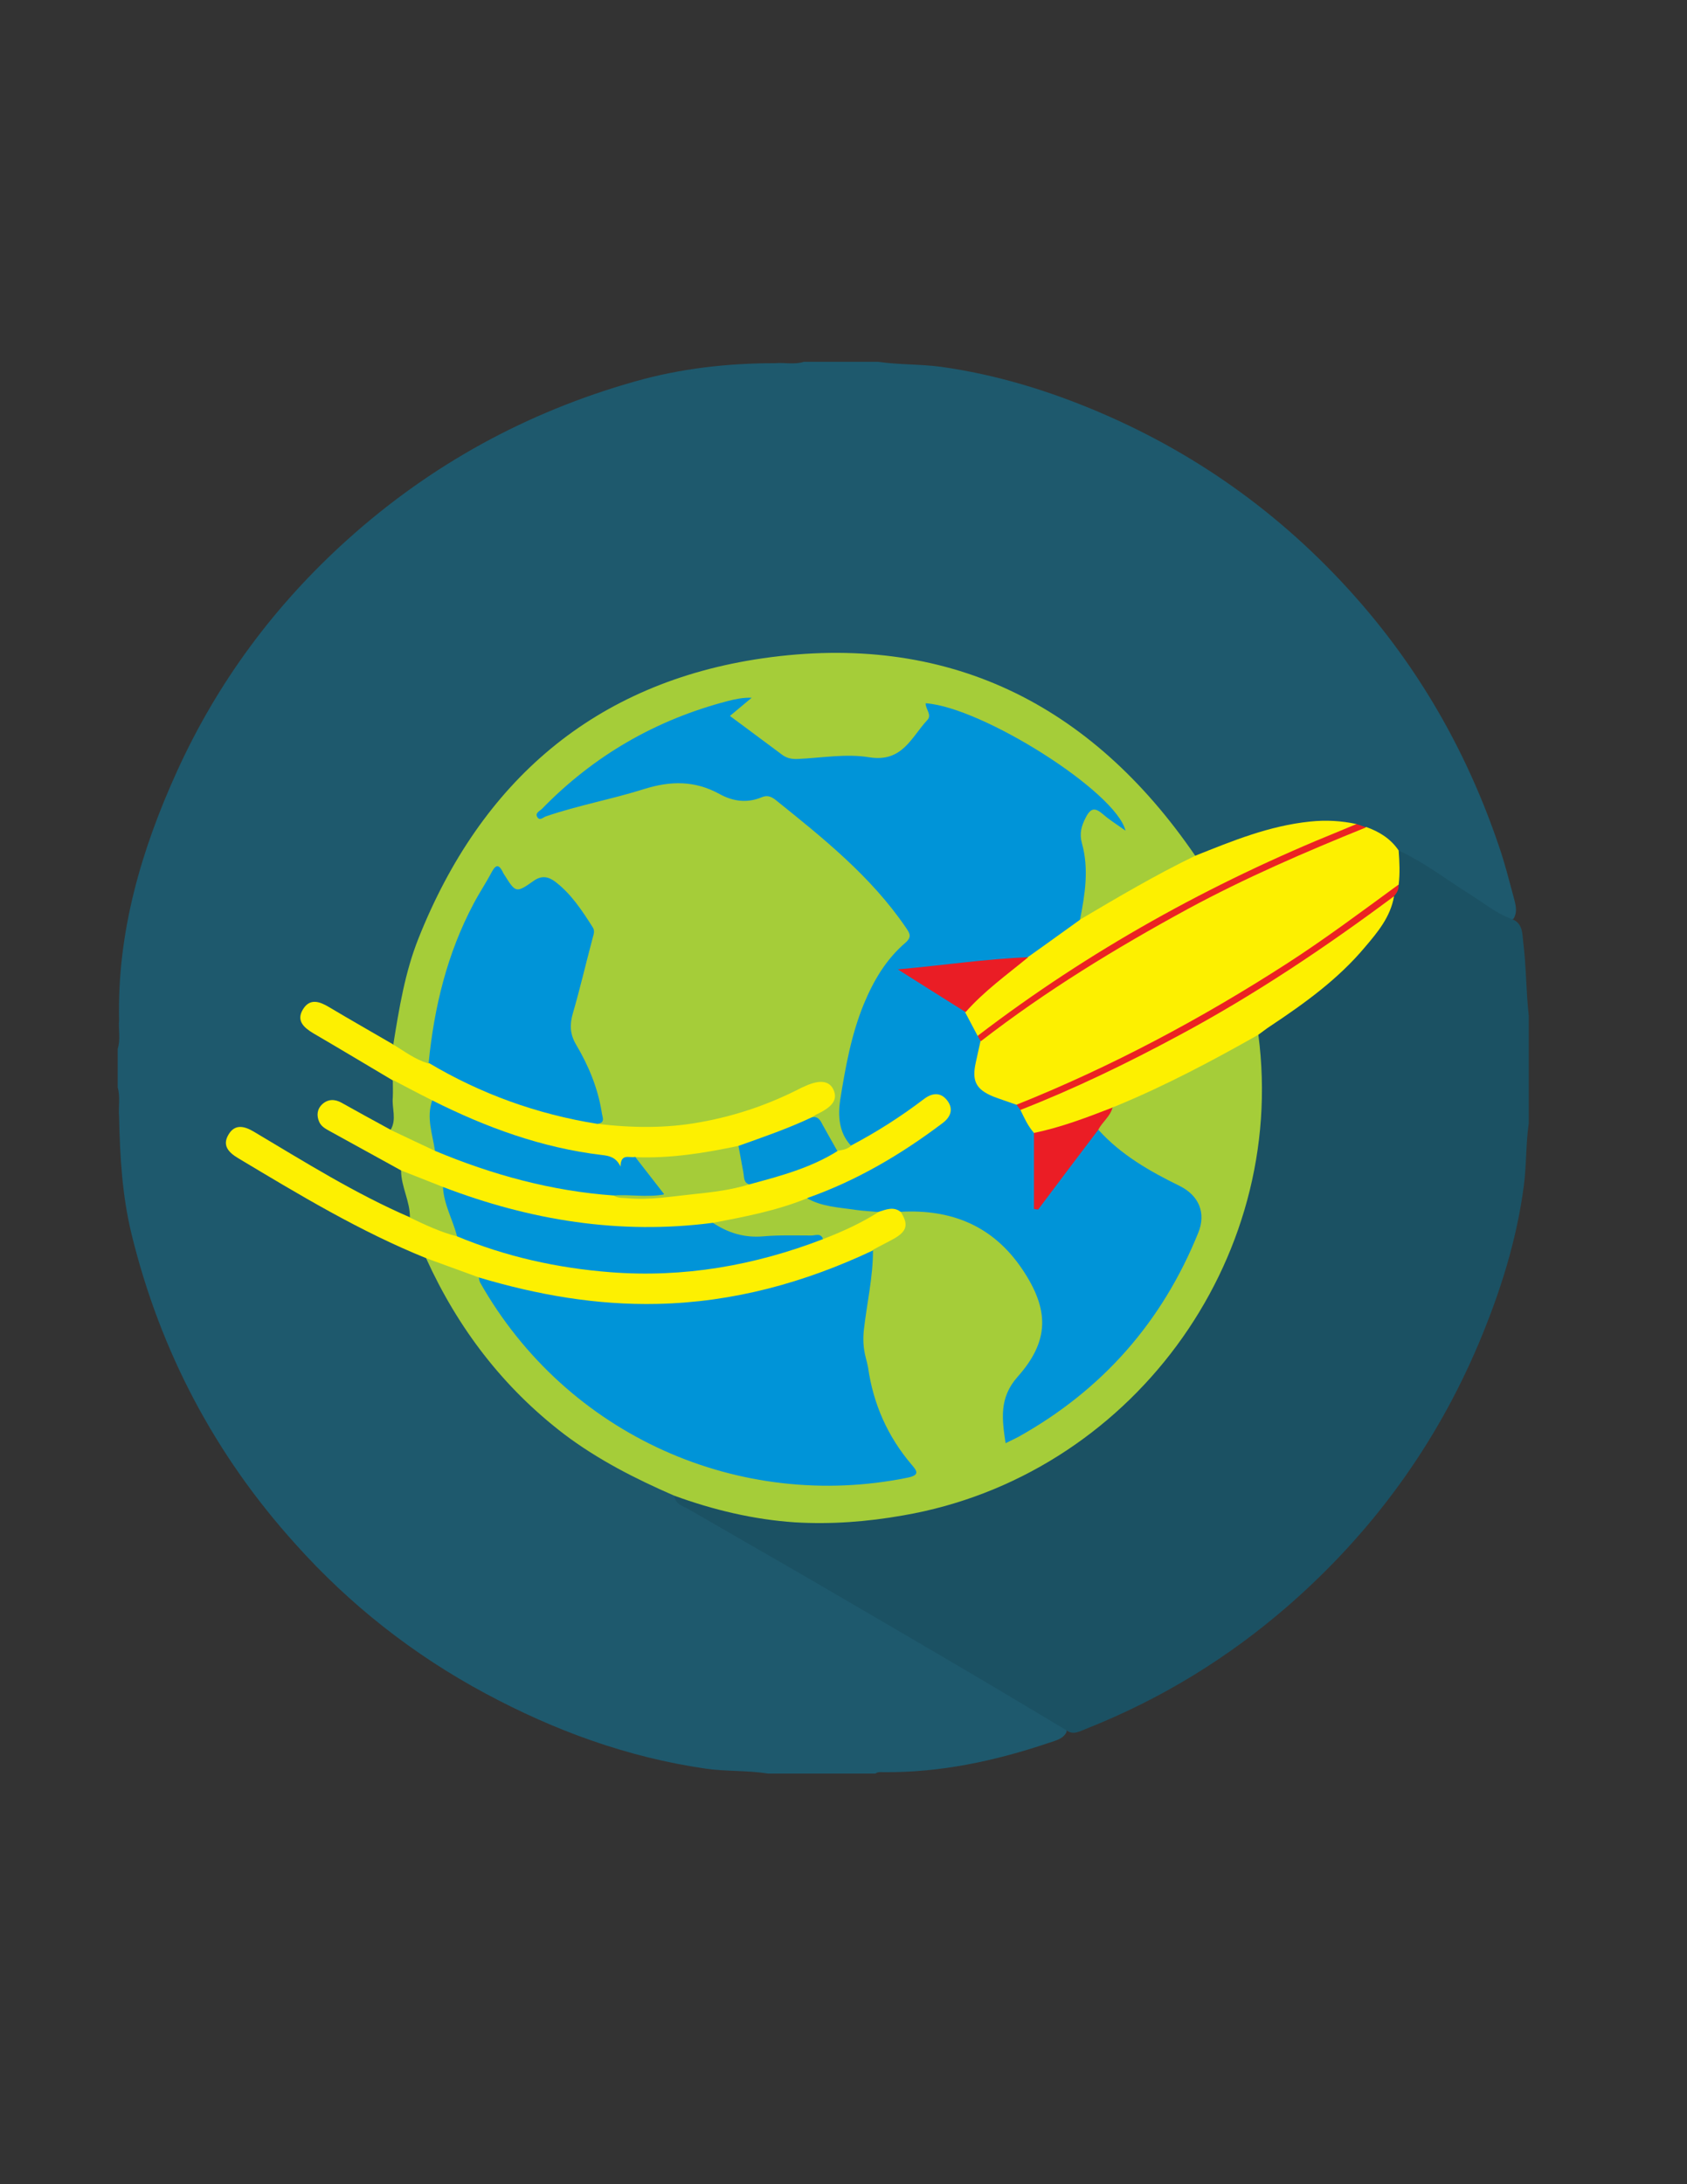 <?xml version="1.0" encoding="utf-8"?>
<!-- Generator: Adobe Illustrator 19.0.0, SVG Export Plug-In . SVG Version: 6.00 Build 0)  -->
<svg version="1.1" id="Calque_1" xmlns="http://www.w3.org/2000/svg" xmlns:xlink="http://www.w3.org/1999/xlink" x="0px" y="0px"
	 viewBox="0 0 612 792" style="enable-background:new 0 0 612 792;" xml:space="preserve">
<rect x="0" y="0" width="612" height="792" fill="#333333" stroke="none"/>
<style type="text/css">
	.st0{fill:#1E596D;}
	.st1{fill:#1B5163;}
	.st2{fill:#A5CD39;}
	.st3{fill:#FDF000;}
	.st4{fill:#FDF001;}
	.st5{fill:#EB2323;}
	.st6{fill:#A4CC39;}
	.st7{fill:#A5CC39;}
	.st8{fill:#EB2223;}
	.st9{fill:#0094D8;}
	.st10{fill:#0194D8;}
	.st11{fill:#EB1D25;}
	.st12{fill:#A4CC3A;}
	.st13{fill:#EA1D25;}
</style>
<g>
	<path class="st0" d="M42.7,394.3c0-4.7,0-9.3,0-14c1.1-3.4,0.2-7,0.5-10.5c-0.7-31.8,8-61.5,21-90.1c14.7-32.3,35.4-60.2,61.7-83.9
		c30.3-27.3,65.2-46.4,104.5-57.5c16.6-4.7,33.5-6.6,50.7-6.6c3.5-0.3,7.1,0.6,10.5-0.5c9,0,18,0,27,0c7.5,1.1,15.2,0.8,22.7,1.8
		c20.1,2.8,39.3,8.7,57.8,16.6c36.7,15.7,68.1,38.7,94.3,68.8c22.8,26.2,39.4,55.9,50.5,88.8c2,5.8,3.5,11.8,5.1,17.7
		c0.7,2.7,1.7,5.5,0.1,8.2c-2.8,2.1-5.1,0.3-7.3-1.1c-10.9-6.8-21.6-13.9-32.3-20.9c-0.8-0.5-1.7-1.1-2.5-1.6c-3.6-3.2-7.4-6.3-12-8
		c-1.4-1-3-1.5-4.7-1.7c-10.9-1.9-21.5,0.4-31.9,3.4c-6.4,1.8-12.6,4.1-18.8,6.7c-1.8,0.8-3.7,1.5-5.8,1.1c-2.9-1-4.4-3.5-6-5.8
		c-23.6-33.4-55.3-55-95.3-63.4c-47.8-10.1-91.4,0.4-129.6,30.6c-32.5,25.7-51.3,59.7-57.3,100.8c-0.3,2-0.6,4-2.4,5.3
		c-2.7,1.3-4.8-0.2-6.9-1.5c-5.4-3.2-10.9-6.4-16.3-9.5c-1.3-0.7-2.6-1.6-4-2c-1.5-0.4-3.1-0.3-3.9,1.3c-0.8,1.5-0.5,2.9,0.7,4.1
		c1.3,1.3,2.9,2.2,4.5,3.1c7.1,4.2,14.2,8.5,21.4,12.7c2.3,1.3,4.8,2.5,5.4,5.5c0.7,5.6,1.9,11.3-0.8,16.8c-2.4,2-4.7,1-6.9-0.2
		c-4.1-2.1-8.1-4.6-12.3-6.6c-1.9-0.9-4.4-1.9-5.7,0.7c-1.2,2.4,0.5,4.1,2.4,5.3c6.1,3.8,12.5,7,18.8,10.2c2.8,1.4,5.8,2.7,7.2,5.8
		c1.1,3.9,2.3,7.8,3.1,11.8c0.4,1.9,1,3.9-0.6,5.5c-3,1.6-5.5-0.3-8-1.4c-16.2-7.6-31.4-16.8-46.7-26c-1.9-1.1-3.7-2.3-5.8-2.9
		c-1.6-0.4-3,0-3.8,1.6c-0.8,1.4-0.2,2.6,0.7,3.7c1.1,1.3,2.6,2.1,4,2.9c20.1,12.2,40.2,24.3,62,33.3c1.4,0.6,2.7,1.3,3.8,2.4
		c5.9,9.1,10.3,19,16.6,27.9c17.3,24.6,39.8,42.7,67.3,54.7c2.1,0.9,4.4,1.6,6,3.4c1,1.7,2.1,3.2,4,4.2
		c37.2,20,73.2,42.1,109.9,63.2c7.4,4.2,14.5,8.8,22,12.8c2.7,1.4,6,2.7,5.6,6.8c-1.3,2.5-3.9,3-6.2,3.8
		c-19.5,6.6-39.5,10.9-60.2,10.7c-1,0-2-0.2-2.9,0.5c-13,0-26,0-39,0c-7.5-1.2-15.2-0.7-22.7-1.8c-28.3-4.1-54.8-13.8-79.9-27.3
		c-26.1-14-49.1-32.1-68.8-54.1C78,527.6,58.1,490,47.7,447.4c-3.4-14-4.2-28.2-4.5-42.5C42.9,401.3,43.7,397.8,42.7,394.3z"/>
	<path class="st1" d="M507.4,308.4c9.1,4.2,17,10.3,25.4,15.6c5.2,3.2,9.9,7.2,15.8,9.3c3.9,1.6,3.6,5.2,4,8.4
		c1.1,8.8,1,17.8,2,26.6c0,13,0,26,0,39c-1.1,7.5-0.8,15.2-1.8,22.7c-2.6,19.8-8.6,38.7-16.3,57c-15.6,37-38.7,68.6-68.9,95
		c-21.9,19.1-46.4,34.1-73.4,44.8c-2.4,0.9-4.9,2.6-7.5,0.5c-12.3-7.3-24.5-14.7-36.8-21.9c-18.9-11.1-37.9-22.2-56.8-33.2
		c-14.4-8.3-28.8-16.6-43.2-24.9c-2.2-1.3-5-1.8-5.3-5.1c2.7-1.8,5.2-0.3,7.6,0.4c16.2,4.9,32.6,8.1,49.6,7.4
		c37.1-1.4,70.4-13.2,98.9-37.4c28.1-23.9,45.1-54.3,52.3-90.2c2.8-13.9,3.5-28.1,1.9-42.2c-0.2-1.5,0.1-3,0.2-4.5
		c0.5-3.2,3-4.7,5.4-6.2c9-5.8,17.4-12.2,25.3-19.3c7.2-6.5,12.9-14.2,17.7-22.6c0.5-0.9,0.6-1.9,0.7-2.9c1-1.8,1.1-3.9,1.1-5.9
		C506.1,315.5,504.3,311.5,507.4,308.4z"/>
	<path class="st2" d="M142.7,378.6c2.1-13,4.2-26,9.1-38.3c22.7-57.1,64-92.8,124.9-101.6c66.6-9.6,119,16.2,156.9,71.6
		c-0.3,2.5-2.4,3.4-4.3,4.4c-10.6,5.4-21,11.3-31.1,17.5c-2,1.3-4.2,2.9-6.9,1.4c-1.4-1.6-1-3.5-0.7-5.3c1.4-8,1.4-15.9-0.3-23.8
		c-0.1-0.7-0.2-1.3-0.2-2c0.2-4,1.4-7.7,5.1-9.7c3.8-2,5.9,1.5,7.8,2.7c-9-8.1-18.6-16.9-29.9-23.3c-9.6-5.5-19.4-10.3-29.9-13.7
		c-2.6-0.8-3.9-0.9-5.1,2.3c-2.1,5.7-6.4,10.1-11.2,13.8c-2.3,1.8-5.1,2.4-8,2.1c-7-0.5-13.9-0.6-20.9,0.4c-7.5,1.1-14.5,0-20.5-5.4
		c-3-2.8-6.7-5-9.9-7.6c-4.6-3.6-4.5-5.5-0.3-8.5c-25,6.1-47.9,18.1-67.2,37.5c13.4-3.6,26.2-7.2,39.2-10.3c6.4-1.5,12.1-1,18,1.5
		c6.1,2.6,12.2,5.3,19.2,2.9c2.9-1,5.5,0.8,7.8,2.6c15.8,12.8,31.8,25.3,43.6,42.3c4.7,6.7,4.9,8.1-0.7,14
		c-9.6,10-13.9,22.5-17,35.6c-2.7,11.2-5,22.5-1,33.9c-1,2.4-2.9,3-5.2,2.8c-2.5-0.6-3.7-2.6-4.6-4.6c-1.4-3.1-3.7-5.7-5-8.8
		c0.3-2.3,2.1-3.3,3.7-4.4c1.5-1,2.6-2.3,1.8-4.2c-0.9-2.1-2.9-2-4.7-1.5c-2.3,0.6-4.3,1.7-6.4,2.8c-21.3,10.9-44.1,14.2-67.7,12.5
		c-1.8-0.1-3.7-0.4-4.7-2.2c-0.3-8.5-2.5-16.5-7-23.6c-4.5-7.2-5-14.5-2.2-22.4c2.2-6.3,3.3-12.9,5.1-19.3c1.1-3.9,0.5-7.1-2-10.2
		c-2.7-3.4-5.4-6.8-8.6-9.7c-2.4-2.1-4.7-2.5-7.7-0.9c-6.5,3.5-7.2,3.4-11.6-2.2c-2.4-3-3.1-0.9-4.1,0.8
		c-9.3,15.6-15.5,32.3-18.7,50.2c-0.9,5,0.1,10.4-3.5,14.8C150.6,386.7,144.7,383.6,142.7,378.6z"/>
	<path class="st2" d="M456.5,375.2c10.8,82.3-46.8,160.2-128.9,174.3c-13,2.3-26.2,3.3-39.3,2.5c-14.9-1-29.6-4.5-43.8-9.7
		c-14-6.1-27.6-13-39.9-22.3c-22.1-16.9-38.5-38.4-50-63.7c0.6-0.7,1.4-1.1,2.2-0.9c6.2,1.7,12.6,2.9,17.8,7.1
		c23.8,39.8,57.9,64.9,104,72.4c15.3,2.5,30.8,2.2,46.2-0.7c4-0.7,4.7-1.9,2.1-4.7c-10.2-11.2-12.5-25.4-15.6-39.4
		c-0.8-3.4-0.3-6.6,0.1-9.9c1.2-9.1,1.9-18.2,4-27.1c0.5-1.3,1.5-2.3,2.7-2.8c5.4-2,8.9-5.3,8.3-11.6c6.4-3.2,13-1.1,19,0.5
		c17.5,4.8,28.3,17,33.3,34.2c2.9,10.2-1.2,19.1-7.8,26.7c-4,4.6-5.9,9.4-5.3,15.5c0.4,4.3,0.8,4.7,4.7,2.4
		c17.4-10,32.2-23.1,44.1-39.2c7.2-9.7,12.8-20.2,17.6-31.2c3.1-7.1,2.1-11.2-6-16c-6.8-4.1-14.2-7.4-20.5-12.4
		c-3.1-2.5-6.2-5-8.4-8.4c-0.7-4.9,4.1-6.7,5.8-10.3c4.3-3.2,9.4-4.9,14.2-7.1c10.8-4.9,21.2-10.3,31.5-16.2
		C451,375.8,453.3,373.5,456.5,375.2z"/>
	<path class="st3" d="M507.4,308.4c0.3,4.1,0.5,8.3,0,12.4c-5.4,7.2-13.2,11.5-20.3,16.6c-20.9,15.1-42.9,28.3-65.7,40.4
		c-16.4,8.8-33.3,16.5-50.5,23.5c-0.9,0.4-1.9,0.4-2.9,0.6c-15.5-2.6-19.2-9.1-13.7-24.4c9.8-8.5,20.3-16,31.3-22.9
		c19.3-12.3,39.1-23.9,59.6-34.2c14.1-7.1,28.6-13.3,43.2-19.1c2.3-0.9,4.7-1.6,7.3-1.4C500.4,301.6,504.5,304.1,507.4,308.4z"/>
	<path class="st4" d="M173.7,463.2c-6.3-2.3-12.6-4.6-18.9-6.9c-24.1-9.7-46.3-23.1-68.5-36.4c-3.3-2-5.8-4.5-3.4-8.5
		c2.3-3.9,5.7-3.1,9.1-1.1c18.5,11,36.8,22.5,56.7,31.1c5-1.1,8.8,2.1,13.1,3.5c1.7,0.6,3.2,1.8,5.1,1.8
		c16.8,6.1,33.9,10.9,51.7,12.1c22.1,1.5,44.2,0.1,65.5-7c4.4-1.5,9.2-1.8,13.2-4.2c7.2-3.2,14.5-6.2,21.3-10.2c3-0.9,6.1-2.1,8,1.8
		c3.1,4.7,2.5,7.2-2.2,9.9c-2.5,1.4-5.2,2.7-7.7,4.1c-1,2.2-2.8,3.5-5,4.5c-22,10-45,15.8-69.3,16.7c-20.8,0.7-41-1.4-61-7
		C178.4,466.7,175.9,465.3,173.7,463.2z"/>
	<path class="st4" d="M303.8,417.3c1.8-0.3,3.5-0.5,4.9-1.8c0.1-2.4,2-3.3,3.7-4.3c6.8-3.9,13.3-8.2,19.6-12.8
		c0.7-0.5,1.3-1,2.1-1.4c4.2-2.3,8.6-1.8,10.8,1.3c2.5,3.4,1.8,7.9-2.2,11c-14.3,10.7-29.2,20.3-46.4,25.7c-1.1,0.4-2,1.1-3.1,1.6
		c-9.5,3.9-19.3,6.6-29.5,7.5c-1.8,0.2-3.4,1.1-5.2,1.4c-8.7,0.9-17.5,2.3-26.2,1.8c-15.2-0.8-30.4-2.1-45.2-6.3
		c-8.9-2.5-17.9-4.8-26.4-8.7c-5.3-2.1-11.3-3-15.2-7.9c-8.5-4.7-17.1-9.4-25.6-14.1c-1.6-0.9-3.3-1.7-4.1-3.5
		c-1-2.3-0.8-4.6,1.1-6.4c2.1-1.9,4.5-1.9,6.9-0.6c5.9,3.3,11.9,6.6,17.8,9.8c4.8-0.8,8.5,2.1,12.5,3.8c1.6,0.7,3.1,1.8,5,2
		c15.9,6.4,32.2,11.7,49.2,14.3c4.9,0.7,9.9,1.4,14.8,1.8c9,3.1,18,0.3,26.9-0.6c6.9-0.6,13.7-2,20.5-3c9.4-2.9,18.9-5.6,27.9-9.8
		C300.3,417.3,302.1,417.8,303.8,417.3z"/>
	<path class="st4" d="M216.6,407.5c12.5,1.5,25.1,1.7,37.5-0.6c12.9-2.3,25.1-6.5,36.7-12.5c0.1-0.1,0.3-0.1,0.5-0.2
		c5.7-2.8,9.4-2.5,11,0.8c1.7,3.6-0.1,6.3-6.1,9.1c-0.6,0.3-1.1,0.7-1.6,1.1c-0.8,3-3.5,3.8-5.8,4.8c-7,2.9-14,5.9-21.5,7.3
		c-11.6,3.8-23.6,4.8-35.8,4c-6,4.6-11.6-0.2-17.3-1c-20.4-2.9-39.7-9.4-57.7-19.4c-5-2.6-10.9-3.8-14.1-9.2
		c-9.6-5.7-19.1-11.4-28.7-17c-3.5-2.1-6.3-4.6-3.8-8.7c2.5-4.1,6-2.9,9.5-0.8c7.7,4.6,15.5,9,23.2,13.5c4.1,2.5,8,5.5,12.8,6.9
		c2.3-0.7,4.2,0.6,6.1,1.5c15.9,7.5,32.1,14.4,49.6,17.5C213.3,404.8,215.6,405.2,216.6,407.5z"/>
	<path class="st3" d="M391.9,333.4c13.7-8.1,27.4-16.2,41.7-23.1c13.5-5.4,26.9-10.9,41.7-12.4c5.7-0.6,11.2-0.3,16.8,0.9
		c-1.1,3.1-4.1,3.1-6.5,4c-41.1,16.4-79.5,37.8-115.9,63c-3.5,2.5-6.9,5.1-10.4,7.8c-1.4,1.1-2.8,2.4-4.8,2.3
		c-3.5-1.7-4.9-4.5-5.2-8.2c0.3-2.7,2.2-4.3,3.9-6.2c5.6-6.4,12.8-10.9,19.3-16.3c4.5-3.6,9.2-6.8,13.9-10
		C388.1,334,389.8,333,391.9,333.4z"/>
	<path class="st5" d="M354.8,375.5c40.3-30.8,84.3-55.2,131.3-74.2c2-0.8,4-1.7,6-2.5c1.2,0.4,2.3,0.8,3.5,1.2
		c-22,8.9-43.8,18.3-64.7,29.6c-26.1,14.2-51.5,29.7-75,47.9C354.9,377.2,354.4,376.6,354.8,375.5z"/>
	<path class="st6" d="M145.5,424.4c5.1,2,10.1,4,15.2,6c3.2,3.8,4.3,8.6,5.7,13.2c0.5,1.6,0.8,3.3-0.6,4.7c-6-1.5-11.6-4.2-17.1-6.8
		C148.8,435.6,145.5,430.3,145.5,424.4z"/>
	<path class="st7" d="M142.5,391.6c4.8,2.5,9.5,5,14.3,7.4c1.3,6,3.6,12,1,18.3c-5.4-2.5-10.8-5.1-16.1-7.6
		c2.3-3.8,0.4-7.9,0.8-11.8C142.6,395.8,142.5,393.7,142.5,391.6z"/>
	<path class="st3" d="M456.5,375.2c-16.6,9.4-33.4,18.3-51,25.6c-0.6,0.3-1.2,0.5-1.9,0.7c-8.4,6.8-18.1,9.9-28.9,10.1
		c-3.7-1.9-5.5-5-5.5-9.2c2-2.5,5.2-2.9,7.9-4c38.7-16,74.8-36.6,109-60.6c5.3-3.7,10.4-7.6,15.6-11.5c1.2-0.9,2.3-2,4-1.2
		c-1.3,7.4-5.9,12.9-10.5,18.3c-9.7,11.6-21.9,20.4-34.4,28.7C459.4,373,457.9,374.2,456.5,375.2z"/>
	<path class="st8" d="M505.7,325c-25,18.6-50.8,35.9-78.3,50.6c-18.6,10-37.6,19.2-57.3,26.9c-1.5,0.1-1.5-0.8-1.4-1.9
		c34.5-13.8,67.1-31.2,98.3-51.3c13.8-8.9,27-18.8,40.3-28.5C507.6,322.5,506.7,323.8,505.7,325z"/>
	<path class="st9" d="M368.8,400.6c0.5,0.6,0.9,1.3,1.4,1.9c1.4,2.9,2.7,5.8,4.9,8.3c2.9,5,1.5,10.7,2.6,15.9c0.4,2.1,0,4.3,0.2,6.9
		c5.3-6.6,9.9-13.4,14.9-19.9c1.4-1.9,2.6-4.4,5.7-4c8.2,9.1,18.6,15,29.4,20.3c7.1,3.5,9.7,9.9,6.8,17
		c-13.1,32.4-34.9,57.1-65.4,74.1c-1.3,0.7-2.7,1.3-4.5,2.2c-1.3-8.7-2.4-16.4,4.3-24c11.7-13.1,11.6-24.4,1.8-39
		c-10.6-15.8-25.7-21.9-44.2-20.9c-2.6-2-5.3-0.8-7.9,0c-7.9,2.7-15.5,0.5-23.1-1.5c-1.5-0.4-3-1.4-2.8-3.5
		c17.9-6.3,34-15.8,49.1-27.2c2.9-2.2,4-5.1,1.6-8.2c-2.4-3.1-5.5-2.7-8.4-0.5c-8.4,6.4-17.2,12-26.5,16.9c-4.5-4.8-4.7-11-3.9-16.6
		c1.9-11.8,4-23.6,8.6-34.8c3.5-8.4,8-16.1,15-22.1c2.5-2.2,1.7-3.4,0.2-5.6c-12.7-18.6-30-32.4-47.3-46.3c-1.7-1.3-3.1-1.7-5-0.9
		c-5.3,2.2-10.4,1.5-15.3-1.2c-8.9-4.9-17.7-4.8-27.3-1.8c-11.7,3.7-23.9,5.9-35.6,9.9c-1,0.3-2.2,1.7-3.1,0.4
		c-1.1-1.6,0.8-2.3,1.6-3.1c18.8-19.3,41.3-32.3,67.4-39.1c2.7-0.7,5.5-1.3,8.7-1.2c-2.6,2.2-5.3,4.4-7.9,6.6
		c6.4,4.8,12.6,9.3,18.7,13.9c1.9,1.5,3.8,1.8,6,1.7c8.7-0.4,17.5-2,25.9-0.6c12,1.9,15.2-7.3,21-13.5c1.8-1.9-0.7-4-0.6-6.1
		c20.5,1.4,69.1,32.1,72.5,46.2c-2.9-2.1-5.7-3.8-8.1-5.9c-2.8-2.4-4.4-2.6-6.3,1.1c-1.6,3.1-2.4,5.8-1.4,9.4
		c2.6,9.3,1.1,18.5-0.7,27.7c-6.3,4.5-12.6,9.1-19,13.6c-8.2,3.8-17.2,3.1-25.9,4.2c-4.7,0.6-9.5,1.2-15.1,1.4
		c4.7,4,9.6,6.1,13.8,9.2c1.8,1.4,4.1,2.4,4.5,5.1c1.5,2.8,3,5.7,4.5,8.5c0.4,0.7,0.7,1.3,1.1,2c-0.6,2.6-1.1,5.1-1.7,7.7
		c-1.5,6.7,0,9.8,6.3,12.4C363.2,398.7,366,399.6,368.8,400.6z"/>
	<path class="st9" d="M216.6,407.5c-21.8-3.5-42.1-10.8-61.1-22.1c2-20.2,6.7-39.6,16.3-57.7c2.1-4,4.6-7.7,6.7-11.7
		c1.6-2.9,2.7-2.2,3.9,0.2c0.1,0.3,0.3,0.6,0.5,0.9c4.2,6.7,4.3,6.8,10.7,2.3c2.8-2,5.3-1.6,7.8,0.3c5.8,4.4,9.7,10.4,13.6,16.5
		c1,1.5,0.2,2.9-0.1,4.3c-2.4,9-4.5,18.1-7.1,27c-1.2,4.1-1,7.6,1.2,11.3c4.5,7.6,7.9,15.7,9.3,24.6
		C218.5,405.1,219.8,407.2,216.6,407.5z"/>
	<path class="st10" d="M267.9,415.5c9-3.2,18-6.3,26.7-10.4c2.3-0.4,3.1,1.3,3.9,2.9c1.7,3.1,3.5,6.2,5.3,9.4
		c-9.9,6.2-21,9.1-32.1,12.1C267.1,427.7,265.4,421.4,267.9,415.5z"/>
	<path class="st9" d="M173.7,463.2c21.1,6.3,42.6,10.1,64.8,9.6c27.5-0.6,53.4-7.7,78.2-19.4c0,9.7-2.2,19.1-3.3,28.7
		c-0.4,3.6-0.2,6.9,0.7,10.3c0.3,1.1,0.6,2.3,0.8,3.4c1.9,13.3,7.1,25.1,15.9,35.4c2,2.3,2.8,3.7-1.5,4.6
		c-60.8,12.4-123.6-15.1-155.1-70.7C173.9,464.5,173.8,463.8,173.7,463.2z"/>
	<path class="st11" d="M398.4,409.7c-7.3,9.6-14.6,19.3-21.8,28.9c-0.5-0.1-1-0.1-1.5-0.2c0-9.2,0-18.4,0-27.6
		c9.8-2,19.2-5.6,28.5-9.2C402.8,404.8,399.9,406.8,398.4,409.7z"/>
	<path class="st10" d="M165.8,448.3c-1.5-6-4.8-11.5-5.1-17.9c31.6,12.1,64.1,17.4,97.9,13c11.1,3,22.4,3,33.7,2.9
		c2.4,0,5.5-0.6,6.3,3c-24.9,9.6-50.6,14.1-77.3,12C202.2,459.8,183.6,455.7,165.8,448.3z"/>
	<path class="st12" d="M298.6,449.3c-0.8-2.3-2.8-1.3-4.2-1.3c-5.8,0-11.7-0.2-17.5,0.3c-6.8,0.6-12.7-1.2-18.3-4.9
		c11.6-2.2,23.2-4.4,34.2-8.9c5.4,3.1,11.6,3.3,17.5,4.2c2.8,0.4,5.6,0.5,8.4,0.8C312.4,443.5,305.6,446.6,298.6,449.3z"/>
	<path class="st10" d="M157.8,417.3c-0.9-6.1-3.2-12-1-18.3c19.5,9.8,39.7,17.2,61.5,19.8c2.7,0.3,5.2,0.8,6.8,4.2
		c0.1-5,3.3-3,5.3-3.5c5.4,1.4,7.5,6.1,10.3,10.1c1.4,2,1,4.3-2.3,4.2c-5.2-0.2-10.5,0.4-15.7-0.3
		C200.1,431.9,178.6,426,157.8,417.3z"/>
	<path class="st7" d="M222.6,433.5c5.9-0.5,11.8,0.8,18.4-0.4c-3.7-4.8-7.1-9.1-10.5-13.5c12.7,0.5,25.1-1.5,37.4-4.1
		c0.6,3.3,1.2,6.5,1.8,9.8c0.3,1.6,0,3.4,2,4.2c-6.5,2-13.3,2.8-20,3.5c-7.9,0.8-15.8,2.2-23.8,1.5
		C226.1,434.3,224.3,434.6,222.6,433.5z"/>
	<path class="st13" d="M350.3,367c-7.8-4.9-15.6-9.8-24.6-15.5c16.8-1.5,32-3.8,47.3-4.4C365.2,353.5,357,359.4,350.3,367z"/>
</g>
</svg>
